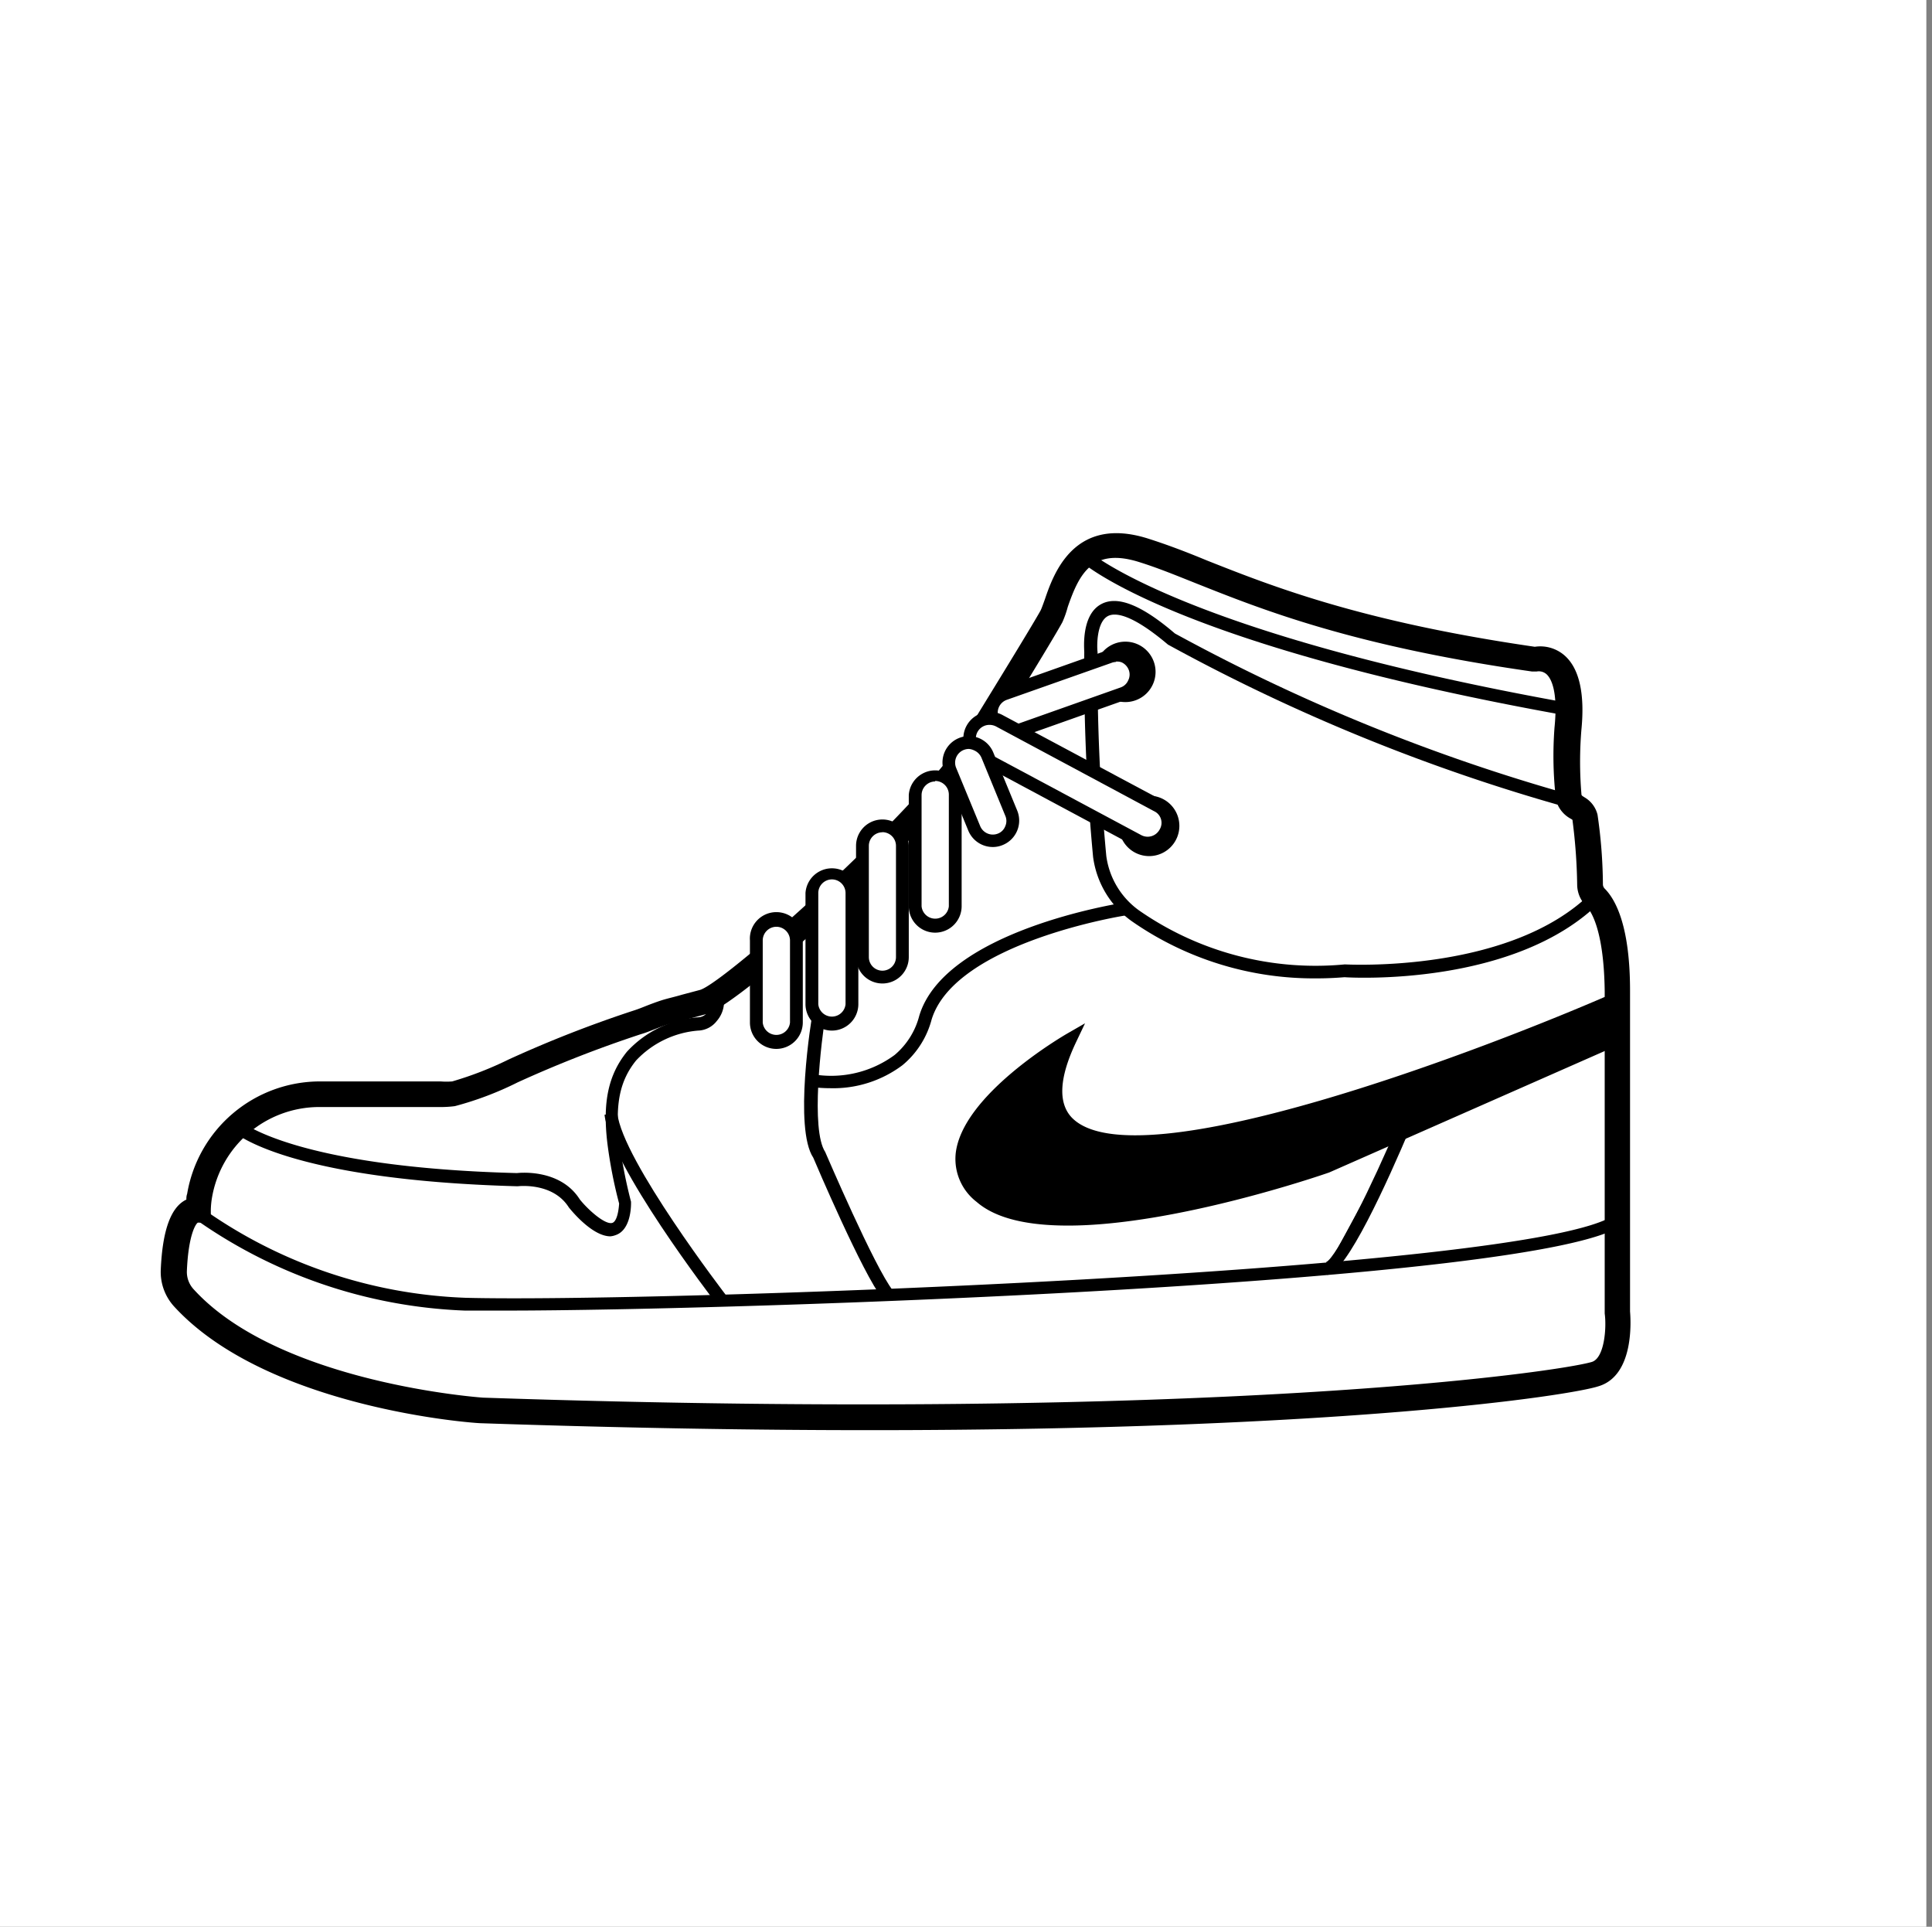 <?xml version="1.0" standalone="no"?><!DOCTYPE svg PUBLIC "-//W3C//DTD SVG 1.1//EN" "http://www.w3.org/Graphics/SVG/1.1/DTD/svg11.dtd"><svg t="1638864824448" class="icon" viewBox="0 0 1027 1024" version="1.1" xmlns="http://www.w3.org/2000/svg" p-id="11374" xmlns:xlink="http://www.w3.org/1999/xlink" width="200.586" height="200"><rect x="0" y="0" width="1027" height="1024" fill="#808080" stroke="none"/><defs><style type="text/css"></style></defs><path d="M0 0h1024v1024H0z" fill="#FFFFFF" p-id="11375"></path><path d="M462.127 760.073c-61.236 0-129.276-1.089-206.093-3.674-4.831 0-113.831-8.165-163.296-61.848a27.216 27.216 0 0 1-7.28-19.664c0.885-20.888 5.307-33.408 13.608-37.354 0-0.885 0-1.905 0.408-2.994A71.646 71.646 0 0 1 170.1 574.733h64.162a36.946 36.946 0 0 0 6.124 0 184.592 184.592 0 0 0 29.938-11.635 636.785 636.785 0 0 1 67.019-26.195c1.701-0.544 3.606-1.293 5.647-2.109s5.783-2.245 8.777-3.198 6.804-1.769 10.682-2.926l9.73-2.586c14.22-4.355 126.758-105.258 144.245-141.047 0.612-1.089 31.775-51.574 36.742-60.624 0.544-1.089 1.361-3.402 2.245-5.851 4.627-13.608 15.581-44.906 55.112-32.251 9.798 3.13 19.595 6.804 30.89 11.499 34.428 13.608 81.648 32.455 174.454 45.927a19.595 19.595 0 0 1 15.581 4.423c8.029 6.804 11.09 20.412 9.185 39.667a206.705 206.705 0 0 0 0 34.02c0 1.021 0.408 1.089 1.769 1.973a14.697 14.697 0 0 1 6.804 9.185 264.675 264.675 0 0 1 2.858 36.946 3.334 3.334 0 0 0 0.816 2.177c6.124 6.056 13.608 20.412 13.608 54.432v170.44c0.408 4.831 2.245 34.02-16.738 39.735-14.901 4.899-134.991 23.338-387.623 23.338zM105.19 649.781c-1.021 0.476-5.035 6.192-5.851 25.719a13.608 13.608 0 0 0 3.742 9.866c45.519 49.737 152.545 57.358 153.634 57.426 387.827 13.132 571.535-13.608 589.497-18.983 6.804-2.177 7.825-18.575 6.804-25.719v-50.009-121.247c-0.408-33.34-7.62-43.069-9.798-45.247a16.262 16.262 0 0 1-4.831-11.295 293.592 293.592 0 0 0-2.449-34.02c0-0.612 0-0.612-1.361-1.361a15.921 15.921 0 0 1-7.416-9.594 199.969 199.969 0 0 1-0.816-38.783c2.041-20.412-2.313-26.468-4.287-28.237a6.192 6.192 0 0 0-5.171-1.429h-2.586c-95.256-13.608-143.36-32.863-178.605-46.879-11.09-4.423-20.412-8.233-30.006-11.227-24.903-7.893-31.979 6.056-38.102 23.814A52.799 52.799 0 0 1 564.731 330.674c-5.103 9.458-35.449 58.65-36.742 60.692-18.167 37.286-133.018 142.203-152.545 147.578l-9.866 2.654-10.274 2.722c-2.586 0.816-5.171 1.837-7.62 2.79s-4.627 1.837-6.804 2.449a637.67 637.67 0 0 0-65.658 25.651 173.23 173.23 0 0 1-33.408 12.655 55.18 55.18 0 0 1-8.233 0.476h-63.957a57.902 57.902 0 0 0-56.949 48.24 45.383 45.383 0 0 0-0.612 6.396v6.804z" p-id="11376"></path><path d="M268.826 696.524h-21.705a265.355 265.355 0 0 1-145.809-50.418l4.287-5.307a257.531 257.531 0 0 0 141.727 48.921c97.637 2.654 568.473-13.608 610.93-44.09l3.946 5.511c-43.137 30.89-469.407 45.383-593.376 45.383zM833.42 380.411c-207.862-37.15-257.327-80.627-259.3-82.464l4.559-5.035c0.476 0.476 50.826 44.158 255.966 80.831z" p-id="11377"></path><path d="M700.062 519.961a169.147 169.147 0 0 1-98.59-30.482 50.009 50.009 0 0 1-20.412-34.02 1071.152 1071.152 0 0 1-4.695-108.864c0-1.701-1.769-19.868 9.117-25.583 8.641-4.559 21.433 0.544 39.055 15.649a1004.541 1004.541 0 0 0 211.332 85.934l-1.701 6.804a1004.881 1004.881 0 0 1-213.305-86.819c-20.412-17.282-28.645-16.874-31.911-15.173-5.851 3.062-5.988 15.241-5.511 19.255a1067.818 1067.818 0 0 0 4.627 108.183A42.525 42.525 0 0 0 605.555 483.9a164.248 164.248 0 0 0 109.272 28.645c1.293 0 88.044 4.899 131.181-38.17l4.763 4.831c-45.247 45.247-132.27 40.416-136.08 40.144q-7.484 0.612-14.629 0.612zM324.482 657.061c-9.253 0-19.868-12.587-22.113-15.377-8.573-13.608-27.216-11.227-27.216-11.227-121.791-3.334-150.096-28.1-151.253-29.189l4.559-5.035s28.577 24.154 146.354 27.216c0 0 22.725-2.926 33.408 14.016 4.695 5.851 13.608 13.608 17.282 12.451 1.905-0.612 3.198-4.423 3.606-10.274a246.576 246.576 0 0 1-6.26-32.183c-2.586-21.773 0.544-36.265 10.41-48.512a57.017 57.017 0 0 1 38.034-18.303 6.328 6.328 0 0 0 4.695-2.517 9.049 9.049 0 0 0 1.837-7.212l6.804-1.429a15.649 15.649 0 0 1-3.606 13.132 13.064 13.064 0 0 1-9.934 5.103 50.894 50.894 0 0 0-32.931 15.853c-8.709 10.75-11.295 23.338-8.913 43.341a260.321 260.321 0 0 0 6.192 31.775V639.575c0 3.538-0.748 14.424-8.301 16.874a10.002 10.002 0 0 1-2.654 0.612z" p-id="11378"></path><path d="M381.023 693.122c-2.313-2.994-56.745-73.891-59.671-100.699l6.804-0.748c2.654 24.903 57.698 96.617 58.242 97.297zM469.067 690.128c-10.41-12.996-35.653-72.19-36.742-74.844-10.342-15.445-1.293-72.599 0-79.062l6.804 1.157c-2.722 16.806-8.233 63.005-0.476 74.844 0.544 1.157 26.195 61.236 36.061 73.755z" p-id="11379"></path><path d="M441.511 578.339a83.961 83.961 0 0 1-10.614-0.68l0.885-6.804a56.813 56.813 0 0 0 43.818-10.206 40.348 40.348 0 0 0 13.064-20.82c13.608-45.11 105.53-59.603 109.408-60.215l1.021 6.804c-0.885 0-91.446 14.424-103.897 55.521a47.084 47.084 0 0 1-15.445 24.154 61.236 61.236 0 0 1-38.238 12.247z" p-id="11380"></path><path d="M585.551 344.486m12.655 0l0 0q12.655 0 12.655 12.655l0 0q0 12.655-12.655 12.655l0 0q-12.655 0-12.655-12.655l0 0q0-12.655 12.655-12.655Z" p-id="11381"></path><path d="M598.207 373.131a16.057 16.057 0 1 1 16.057-16.057 16.057 16.057 0 0 1-16.057 16.057z m0-25.243a9.253 9.253 0 1 0 9.253 9.185 9.185 9.185 0 0 0-9.253-9.185z" p-id="11382"></path><path d="M598.207 426.27m12.655 0l0 0q12.655 0 12.655 12.655l0 0q0 12.655-12.655 12.655l0 0q-12.655 0-12.655-12.655l0 0q0-12.655 12.655-12.655Z" p-id="11383"></path><path d="M610.862 454.983a16.057 16.057 0 1 1 16.057-16.057 16.057 16.057 0 0 1-16.057 16.057z m0-25.311a9.253 9.253 0 1 0 9.253 9.253 9.253 9.253 0 0 0-9.253-9.253z" p-id="11384"></path><path d="M402.048 489.139m10.614 0l0.068 0q10.614 0 10.614 10.614l0 43.682q0 10.614-10.614 10.614l-0.068 0q-10.614 0-10.614-10.614l0-43.682q0-10.614 10.614-10.614Z" fill="#FFFFFF" p-id="11385"></path><path d="M412.662 557.451a14.016 14.016 0 0 1-14.016-14.016v-43.614a14.084 14.084 0 1 1 28.1 0v43.614a14.084 14.084 0 0 1-14.084 14.016z m0-64.91a7.28 7.28 0 0 0-7.212 7.28v43.614a7.28 7.28 0 0 0 14.492 0v-43.614a7.28 7.28 0 0 0-7.28-7.28z" p-id="11386"></path><path d="M530.947 392.184m-3.541-10.006l0 0q-3.541-10.006 6.465-13.547l55.739-19.727q10.006-3.541 13.547 6.465l0 0q3.541 10.006-6.465 13.547l-55.739 19.727q-10.006 3.541-13.547-6.465Z" fill="#FFFFFF" p-id="11387"></path><path d="M537.515 392.658a13.608 13.608 0 0 1-6.056-1.429A13.608 13.608 0 0 1 523.907 383.269a14.084 14.084 0 0 1 8.845-17.894l55.725-19.732a14.152 14.152 0 0 1 17.894 8.573 14.016 14.016 0 0 1-8.505 17.894l-55.725 19.732a14.22 14.22 0 0 1-4.627 0.816z m55.657-40.824a6.192 6.192 0 0 0-2.381 0.476l-55.725 19.664A7.28 7.28 0 0 0 530.711 381.023a6.804 6.804 0 0 0 3.674 4.082 6.804 6.804 0 0 0 5.511 0l55.725-19.732a6.804 6.804 0 0 0 4.082-3.742 6.804 6.804 0 0 0 0.34-5.511 7.348 7.348 0 0 0-3.742-4.082 6.804 6.804 0 0 0-3.198-0.408z" p-id="11388"></path><path d="M431.305 463.964m10.614 0l0.068 0q10.614 0 10.614 10.614l0 59.127q0 10.614-10.614 10.614l-0.068 0q-10.614 0-10.614-10.614l0-59.127q0-10.614 10.614-10.614Z" fill="#FFFFFF" p-id="11389"></path><path d="M442.259 547.721a14.084 14.084 0 0 1-14.084-14.016v-59.127a14.084 14.084 0 0 1 28.1 0v59.127A14.084 14.084 0 0 1 442.259 547.721z m0-80.355a7.28 7.28 0 0 0-7.28 7.212v59.127a7.28 7.28 0 0 0 14.492 0v-59.127A7.28 7.28 0 0 0 442.259 467.366z" p-id="11390"></path><path d="M511.694 396.786m5.006-9.36l0 0q5.006-9.36 14.366-4.354l84.056 44.957q9.36 5.006 4.354 14.366l0 0q-5.006 9.36-14.366 4.354l-84.056-44.957q-9.36-5.006-4.354-14.366Z" fill="#FFFFFF" p-id="11391"></path><path d="M610.045 451.445a13.608 13.608 0 0 1-6.804-1.701l-83.825-44.906a14.016 14.016 0 1 1 13.608-24.767l84.029 44.906a14.084 14.084 0 0 1-6.804 26.468z m-84.029-66.203a7.212 7.212 0 0 0-3.402 13.608l84.029 44.974a7.212 7.212 0 0 0 9.798-2.994 6.804 6.804 0 0 0-2.994-9.73l-84.029-45.042a7.552 7.552 0 0 0-3.402-0.816z" p-id="11392"></path><path d="M458.385 438.925m10.614 0l0 0q10.614 0 10.614 10.614l0 59.127q0 10.614-10.614 10.614l0 0q-10.614 0-10.614-10.614l0-59.127q0-10.614 10.614-10.614Z" fill="#FFFFFF" p-id="11393"></path><path d="M469.067 522.682a14.016 14.016 0 0 1-14.016-14.016v-59.127a14.016 14.016 0 0 1 28.032 0v59.127a14.016 14.016 0 0 1-14.016 14.016z m0-80.355a7.212 7.212 0 0 0-7.212 7.212v59.127a7.212 7.212 0 1 0 14.424 0v-59.127A7.28 7.28 0 0 0 469.067 442.259z" p-id="11394"></path><path d="M486.485 411.913m10.614 0l0 0q10.614 0 10.614 10.614l0 59.127q0 10.614-10.614 10.614l0 0q-10.614 0-10.614-10.614l0-59.127q0-10.614 10.614-10.614Z" fill="#FFFFFF" p-id="11395"></path><path d="M497.099 495.67A14.016 14.016 0 0 1 483.083 481.654V422.528a14.084 14.084 0 0 1 28.1 0v59.127a14.084 14.084 0 0 1-14.084 14.016z m0-80.355A7.28 7.28 0 0 0 489.887 422.528v59.127a7.28 7.28 0 0 0 14.492 0V422.528a7.28 7.28 0 0 0-7.28-7.484z" p-id="11396"></path><path d="M501.059 399.536m9.814-4.043l0 0q9.814-4.043 13.857 5.771l12.725 30.889q4.043 9.814-5.771 13.857l0 0q-9.814 4.043-13.857-5.771l-12.725-30.889q-4.043-9.814 5.771-13.857Z" fill="#FFFFFF" p-id="11397"></path><path d="M527.717 450.152a14.084 14.084 0 0 1-12.996-8.709l-12.655-30.822a14.016 14.016 0 1 1 25.923-10.75l12.723 30.89A14.016 14.016 0 0 1 533.092 449.063a13.608 13.608 0 0 1-5.375 1.089z m-12.723-52.119a7.484 7.484 0 0 0-2.722 0.544 7.28 7.28 0 0 0-3.946 9.662l12.723 30.822a7.28 7.28 0 0 0 9.458 3.946 6.804 6.804 0 0 0 3.878-3.946 6.804 6.804 0 0 0 0-5.511l-12.655-30.822a7.484 7.484 0 0 0-3.946-3.946 7.825 7.825 0 0 0-2.79-0.748zM569.017 552.28s-86.751 49.873-47.628 83.893 183.708-16.125 183.708-16.125l154.995-68.448v-21.228s-355.168 156.22-291.075 21.909z" p-id="11398"></path><path d="M567.657 651.346c-20.412 0-37.966-3.402-48.512-12.587a28.781 28.781 0 0 1-11.159-25.379c3.062-31.366 57.017-62.733 59.331-64.094l9.458-5.443-4.695 9.866c-9.049 18.983-9.798 32.523-2.245 40.348 34.02 34.7 220.109-36.469 289.169-66.815l4.763-2.109v28.713l-157.172 69.265c-4.627 1.633-82.328 28.237-138.937 28.237z m-5.988-90.425c-15.309 10.138-44.906 32.387-46.948 53.139A22.113 22.113 0 0 0 523.907 633.587c37.15 32.387 179.013-16.262 180.442-16.806l152.818-67.428v-13.608C820.901 551.123 605.963 641.004 564.731 598.751c-7.961-8.437-9.049-21.16-3.062-37.83zM746.738 597.594s-31.911 75.728-41.504 76.545" p-id="11399"></path><path d="M705.505 677.541l-0.544-6.804c5.307-2.245 24.29-40.416 38.647-74.436l6.26 2.654c-12.247 28.985-34.224 77.702-44.362 78.586z" p-id="11400"></path></svg>